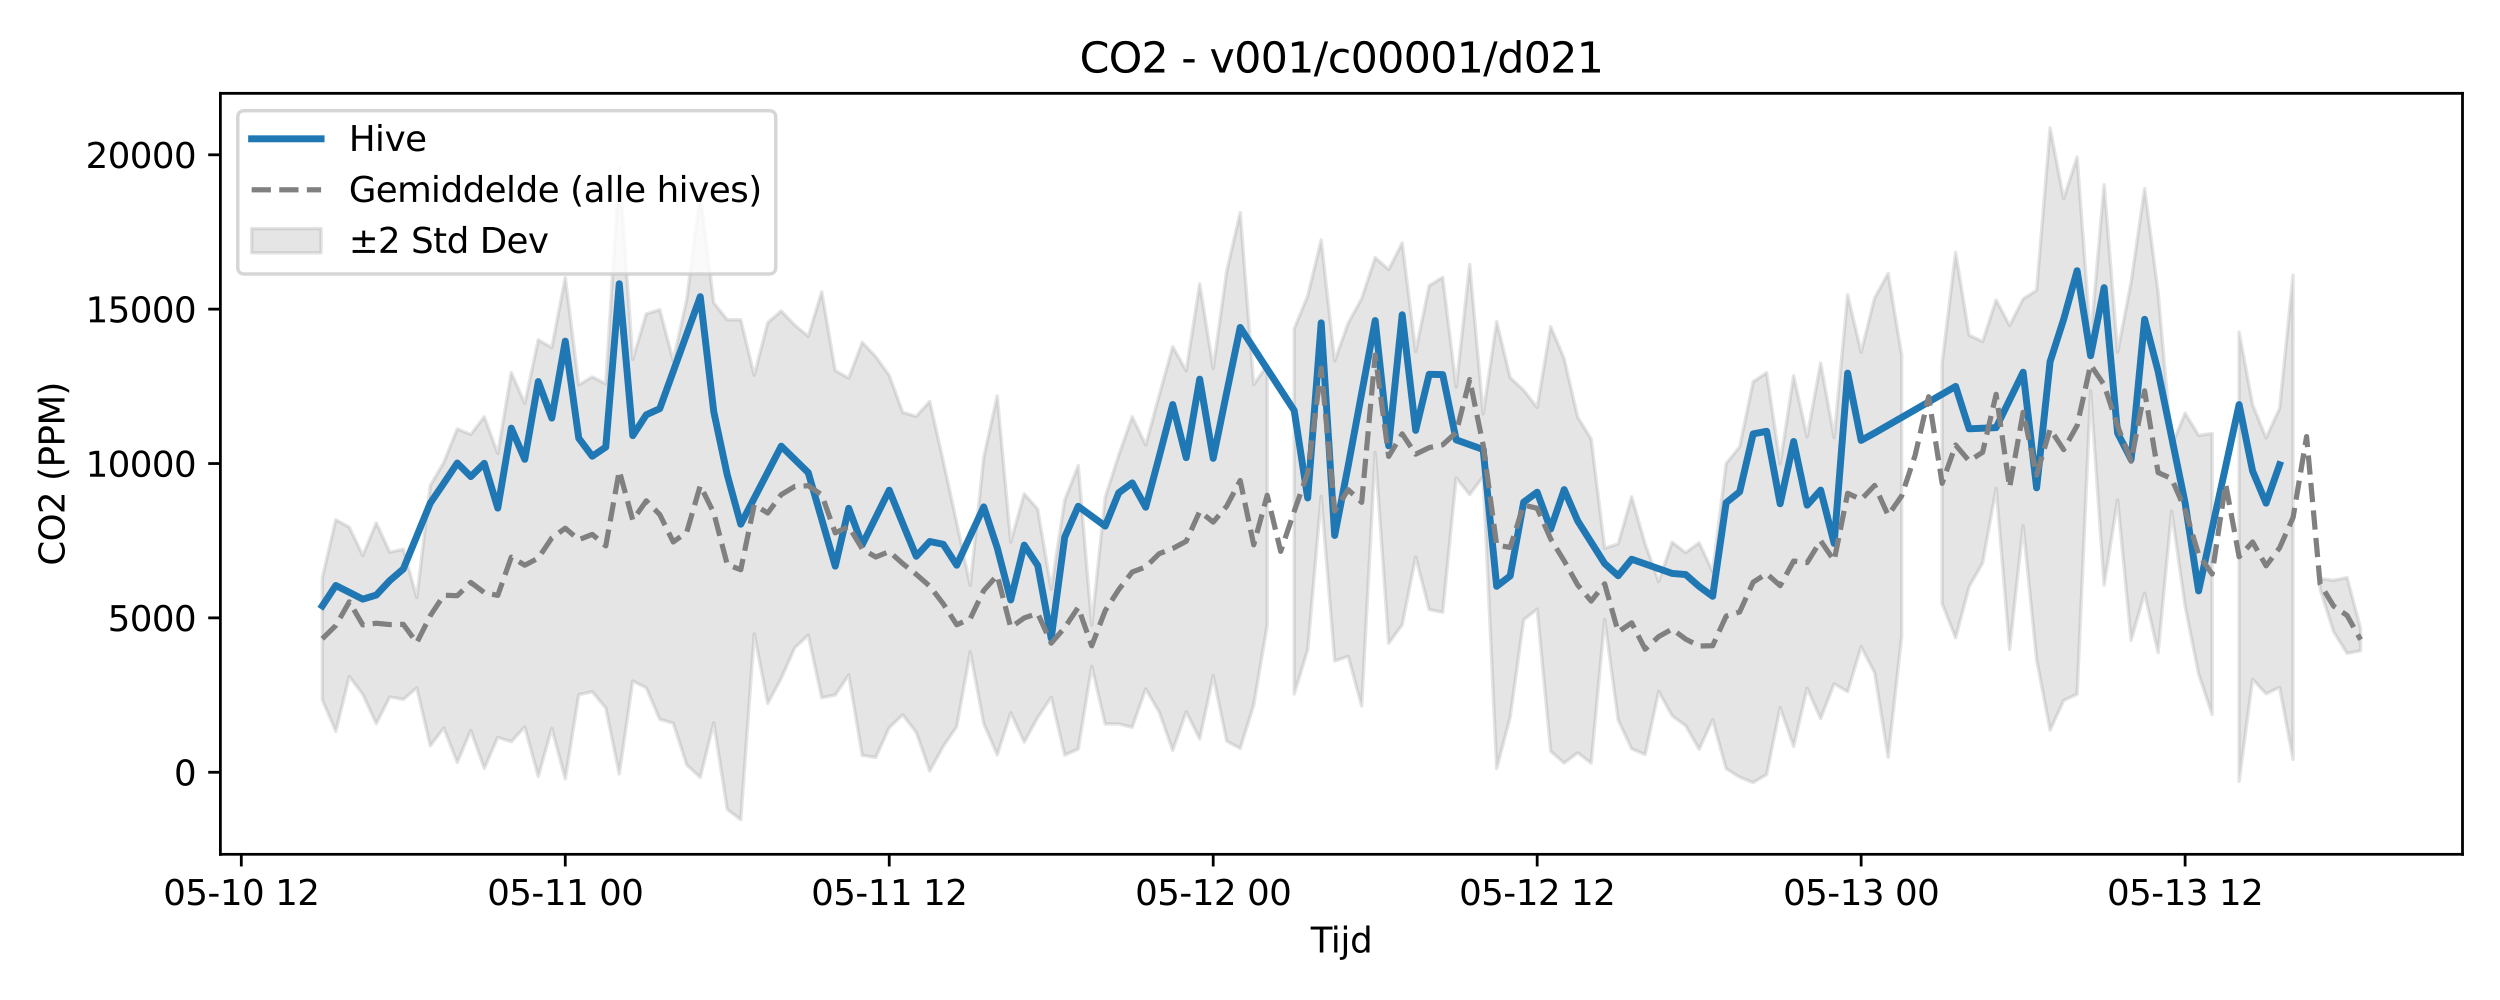 <?xml version="1.0" encoding="utf-8" standalone="no"?>
<!DOCTYPE svg PUBLIC "-//W3C//DTD SVG 1.1//EN"
  "http://www.w3.org/Graphics/SVG/1.1/DTD/svg11.dtd">
<svg xmlns:xlink="http://www.w3.org/1999/xlink" width="720pt" height="288pt" viewBox="0 0 720 288" xmlns="http://www.w3.org/2000/svg" version="1.1">
 <defs>
  <style type="text/css">*{stroke-linejoin: round; stroke-linecap: butt}</style>
 </defs>
 <g id="figure_1">
  <g id="patch_1">
   <path d="M 0 288 
L 720 288 
L 720 0 
L 0 0 
z
" style="fill: #ffffff"/>
  </g>
  <g id="axes_1">
   <g id="patch_2">
    <path d="M 63.47 246.04 
L 709.2 246.04 
L 709.2 26.88 
L 63.47 26.88 
z
" style="fill: #ffffff"/>
   </g>
   <g id="FillBetweenPolyCollection_1">
    <path d="M 92.821 166.411 
L 92.821 201.545 
L 96.709 210.617 
L 100.597 194.828 
L 104.484 199.975 
L 108.372 208.416 
L 112.259 200.707 
L 116.147 201.433 
L 120.035 198.123 
L 123.922 214.783 
L 127.81 209.683 
L 131.697 219.596 
L 135.585 210.357 
L 139.473 221.294 
L 143.36 212.353 
L 147.248 213.606 
L 151.135 209.386 
L 155.023 223.613 
L 158.911 209.767 
L 162.798 224.298 
L 166.686 200.074 
L 170.573 199.239 
L 174.461 203.885 
L 178.349 222.888 
L 182.236 196.151 
L 186.124 198.084 
L 190.011 207.174 
L 193.899 208.282 
L 197.787 220.271 
L 201.674 223.9 
L 205.562 208.176 
L 209.449 233.098 
L 213.337 236.078 
L 217.224 182.583 
L 221.112 202.591 
L 225 195.349 
L 228.887 186.577 
L 232.775 182.918 
L 236.662 200.945 
L 240.55 200.171 
L 244.438 194.392 
L 248.325 217.563 
L 252.213 218.138 
L 256.1 209.58 
L 259.988 205.863 
L 263.876 210.913 
L 267.763 222.035 
L 271.651 214.981 
L 275.538 209.268 
L 279.426 187.723 
L 283.314 208.381 
L 287.201 217.4 
L 291.089 205.31 
L 294.976 213.727 
L 298.864 206.628 
L 302.752 200.806 
L 306.639 217.469 
L 310.527 215.745 
L 314.414 191.956 
L 318.302 208.524 
L 322.19 208.509 
L 326.077 209.456 
L 329.965 198.399 
L 333.852 205.061 
L 337.74 216.101 
L 341.628 205.011 
L 345.515 212.808 
L 349.403 194.599 
L 353.29 213.46 
L 357.178 215.535 
L 361.066 203.054 
L 364.953 180.105 
L 364.953 105.187 
L 364.953 105.187 
L 361.066 110.759 
L 357.178 61.248 
L 353.29 78.074 
L 349.403 106.117 
L 345.515 81.732 
L 341.628 106.756 
L 337.74 99.841 
L 333.852 113.848 
L 329.965 128.155 
L 326.077 120.031 
L 322.19 131.108 
L 318.302 143.195 
L 314.414 180.021 
L 310.527 134.096 
L 306.639 144.024 
L 302.752 169.663 
L 298.864 146.67 
L 294.976 142.199 
L 291.089 156.086 
L 287.201 114.007 
L 283.314 131.728 
L 279.426 168.614 
L 275.538 150.608 
L 271.651 132.792 
L 267.763 115.599 
L 263.876 119.915 
L 259.988 118.784 
L 256.1 108.1 
L 252.213 102.719 
L 248.325 98.595 
L 244.438 108.902 
L 240.55 106.752 
L 236.662 84.046 
L 232.775 96.86 
L 228.887 93.635 
L 225 89.549 
L 221.112 92.918 
L 217.224 108.097 
L 213.337 92.084 
L 209.449 92.093 
L 205.562 87.206 
L 201.674 55.803 
L 197.787 86.223 
L 193.899 103.895 
L 190.011 89.208 
L 186.124 90.396 
L 182.236 103.481 
L 178.349 48.279 
L 174.461 110.528 
L 170.573 108.557 
L 166.686 110.836 
L 162.798 79.941 
L 158.911 100.113 
L 155.023 97.877 
L 151.135 116.162 
L 147.248 107.307 
L 143.36 130.594 
L 139.473 120.031 
L 135.585 125.121 
L 131.697 123.532 
L 127.81 133.149 
L 123.922 139.859 
L 120.035 172.086 
L 116.147 158.186 
L 112.259 159.037 
L 108.372 150.584 
L 104.484 159.967 
L 100.597 151.835 
L 96.709 149.691 
L 92.821 166.411 
z
" clip-path="url(#p84030c4780)" style="fill: #808080; fill-opacity: 0.2; stroke: #808080; stroke-opacity: 0.2"/>
    <path d="M 372.728 94.669 
L 372.728 199.883 
L 376.616 187.154 
L 380.504 142.962 
L 384.391 190.366 
L 388.279 189.019 
L 392.166 203.358 
L 396.054 130.319 
L 399.942 185.243 
L 403.829 179.964 
L 407.717 160.409 
L 411.604 175.551 
L 415.492 176.34 
L 419.38 137.639 
L 423.267 142.462 
L 427.155 137.253 
L 431.042 221.35 
L 434.93 206.555 
L 438.818 178.507 
L 442.705 175.443 
L 446.593 216.361 
L 450.48 219.77 
L 454.368 216.814 
L 458.256 219.779 
L 462.143 178.41 
L 466.031 207.349 
L 469.918 215.67 
L 473.806 217.289 
L 477.694 199.164 
L 481.581 206.172 
L 485.469 208.981 
L 489.356 215.782 
L 493.244 207.28 
L 497.132 221.393 
L 501.019 223.828 
L 504.907 225.371 
L 508.794 223.057 
L 512.682 203.795 
L 516.57 214.947 
L 520.457 198.224 
L 524.345 206.952 
L 528.232 196.93 
L 532.12 199.213 
L 536.008 186.263 
L 539.895 193.778 
L 543.783 218.102 
L 547.67 183.413 
L 547.67 102.249 
L 547.67 102.249 
L 543.783 78.719 
L 539.895 85.817 
L 536.008 101.437 
L 532.12 84.914 
L 528.232 125.994 
L 524.345 104.533 
L 520.457 125.834 
L 516.57 108.219 
L 512.682 133.567 
L 508.794 107.341 
L 504.907 109.949 
L 501.019 128.693 
L 497.132 133.484 
L 493.244 164.658 
L 489.356 156.327 
L 485.469 159.157 
L 481.581 156.165 
L 477.694 167.523 
L 473.806 156.628 
L 469.918 143.08 
L 466.031 156.658 
L 462.143 157.883 
L 458.256 126.438 
L 454.368 120.124 
L 450.48 103.289 
L 446.593 94.035 
L 442.705 117.33 
L 438.818 112.404 
L 434.93 108.75 
L 431.042 92.658 
L 427.155 119.196 
L 423.267 76.165 
L 419.38 111.488 
L 415.492 79.864 
L 411.604 82.279 
L 407.717 101.198 
L 403.829 69.941 
L 399.942 77.647 
L 396.054 74.178 
L 392.166 85.982 
L 388.279 93.039 
L 384.391 103.929 
L 380.504 69.112 
L 376.616 85.203 
L 372.728 94.669 
z
" clip-path="url(#p84030c4780)" style="fill: #808080; fill-opacity: 0.2; stroke: #808080; stroke-opacity: 0.2"/>
    <path d="M 559.333 104.565 
L 559.333 173.833 
L 563.221 183.661 
L 567.108 168.977 
L 570.996 162.133 
L 574.883 140.699 
L 578.771 187.047 
L 582.659 151.39 
L 586.546 190.002 
L 590.434 210.291 
L 594.321 201.753 
L 598.209 199.914 
L 602.097 112.528 
L 605.984 168.516 
L 609.872 143.987 
L 613.759 184.426 
L 617.647 170.84 
L 621.535 187.973 
L 625.422 147.21 
L 629.31 174.551 
L 633.197 194.069 
L 637.085 205.777 
L 637.085 124.872 
L 637.085 124.872 
L 633.197 125.366 
L 629.31 118.99 
L 625.422 128.491 
L 621.535 84.211 
L 617.647 54.3 
L 613.759 81.243 
L 609.872 101.407 
L 605.984 53.183 
L 602.097 97.64 
L 598.209 45.226 
L 594.321 57.232 
L 590.434 36.842 
L 586.546 83.597 
L 582.659 86.095 
L 578.771 93.761 
L 574.883 86.423 
L 570.996 98.364 
L 567.108 96.528 
L 563.221 72.687 
L 559.333 104.565 
z
" clip-path="url(#p84030c4780)" style="fill: #808080; fill-opacity: 0.2; stroke: #808080; stroke-opacity: 0.2"/>
    <path d="M 644.86 95.62 
L 644.86 225.059 
L 648.748 195.641 
L 652.635 199.819 
L 656.523 197.951 
L 660.411 218.738 
L 660.411 79.287 
L 660.411 79.287 
L 656.523 117.603 
L 652.635 126.106 
L 648.748 116.53 
L 644.86 95.62 
z
" clip-path="url(#p84030c4780)" style="fill: #808080; fill-opacity: 0.2; stroke: #808080; stroke-opacity: 0.2"/>
    <path d="M 668.186 166.653 
L 668.186 169.637 
L 672.073 181.96 
L 675.961 188.146 
L 679.849 187.457 
L 679.849 180.976 
L 679.849 180.976 
L 675.961 166.346 
L 672.073 167.131 
L 668.186 166.653 
z
" clip-path="url(#p84030c4780)" style="fill: #808080; fill-opacity: 0.2; stroke: #808080; stroke-opacity: 0.2"/>
   </g>
   <g id="matplotlib.axis_1">
    <g id="xtick_1">
     <g id="line2d_1">
      <defs>
       <path id="m861fedfe1d" d="M 0 0 
L 0 3.5 
" style="stroke: #000000; stroke-width: 0.8"/>
      </defs>
      <g>
       <use xlink:href="#m861fedfe1d" x="69.496" y="246.04" style="stroke: #000000; stroke-width: 0.8"/>
      </g>
     </g>
     <g id="text_1">
      <!-- 05-10 12 -->
      <g transform="translate(47.015 260.638) scale(0.1 -0.1)">
       <defs>
        <path id="DejaVuSans-30" d="M 2034 4250 
Q 1547 4250 1301 3770 
Q 1056 3291 1056 2328 
Q 1056 1369 1301 889 
Q 1547 409 2034 409 
Q 2525 409 2770 889 
Q 3016 1369 3016 2328 
Q 3016 3291 2770 3770 
Q 2525 4250 2034 4250 
z
M 2034 4750 
Q 2819 4750 3233 4129 
Q 3647 3509 3647 2328 
Q 3647 1150 3233 529 
Q 2819 -91 2034 -91 
Q 1250 -91 836 529 
Q 422 1150 422 2328 
Q 422 3509 836 4129 
Q 1250 4750 2034 4750 
z
" transform="scale(0.016)"/>
        <path id="DejaVuSans-35" d="M 691 4666 
L 3169 4666 
L 3169 4134 
L 1269 4134 
L 1269 2991 
Q 1406 3038 1543 3061 
Q 1681 3084 1819 3084 
Q 2600 3084 3056 2656 
Q 3513 2228 3513 1497 
Q 3513 744 3044 326 
Q 2575 -91 1722 -91 
Q 1428 -91 1123 -41 
Q 819 9 494 109 
L 494 744 
Q 775 591 1075 516 
Q 1375 441 1709 441 
Q 2250 441 2565 725 
Q 2881 1009 2881 1497 
Q 2881 1984 2565 2268 
Q 2250 2553 1709 2553 
Q 1456 2553 1204 2497 
Q 953 2441 691 2322 
L 691 4666 
z
" transform="scale(0.016)"/>
        <path id="DejaVuSans-2d" d="M 313 2009 
L 1997 2009 
L 1997 1497 
L 313 1497 
L 313 2009 
z
" transform="scale(0.016)"/>
        <path id="DejaVuSans-31" d="M 794 531 
L 1825 531 
L 1825 4091 
L 703 3866 
L 703 4441 
L 1819 4666 
L 2450 4666 
L 2450 531 
L 3481 531 
L 3481 0 
L 794 0 
L 794 531 
z
" transform="scale(0.016)"/>
        <path id="DejaVuSans-20" transform="scale(0.016)"/>
        <path id="DejaVuSans-32" d="M 1228 531 
L 3431 531 
L 3431 0 
L 469 0 
L 469 531 
Q 828 903 1448 1529 
Q 2069 2156 2228 2338 
Q 2531 2678 2651 2914 
Q 2772 3150 2772 3378 
Q 2772 3750 2511 3984 
Q 2250 4219 1831 4219 
Q 1534 4219 1204 4116 
Q 875 4013 500 3803 
L 500 4441 
Q 881 4594 1212 4672 
Q 1544 4750 1819 4750 
Q 2544 4750 2975 4387 
Q 3406 4025 3406 3419 
Q 3406 3131 3298 2873 
Q 3191 2616 2906 2266 
Q 2828 2175 2409 1742 
Q 1991 1309 1228 531 
z
" transform="scale(0.016)"/>
       </defs>
       <use xlink:href="#DejaVuSans-30"/>
       <use xlink:href="#DejaVuSans-35" transform="translate(63.623 0)"/>
       <use xlink:href="#DejaVuSans-2d" transform="translate(127.246 0)"/>
       <use xlink:href="#DejaVuSans-31" transform="translate(163.33 0)"/>
       <use xlink:href="#DejaVuSans-30" transform="translate(226.953 0)"/>
       <use xlink:href="#DejaVuSans-20" transform="translate(290.576 0)"/>
       <use xlink:href="#DejaVuSans-31" transform="translate(322.363 0)"/>
       <use xlink:href="#DejaVuSans-32" transform="translate(385.986 0)"/>
      </g>
     </g>
    </g>
    <g id="xtick_2">
     <g id="line2d_2">
      <g>
       <use xlink:href="#m861fedfe1d" x="162.798" y="246.04" style="stroke: #000000; stroke-width: 0.8"/>
      </g>
     </g>
     <g id="text_2">
      <!-- 05-11 00 -->
      <g transform="translate(140.318 260.638) scale(0.1 -0.1)">
       <use xlink:href="#DejaVuSans-30"/>
       <use xlink:href="#DejaVuSans-35" transform="translate(63.623 0)"/>
       <use xlink:href="#DejaVuSans-2d" transform="translate(127.246 0)"/>
       <use xlink:href="#DejaVuSans-31" transform="translate(163.33 0)"/>
       <use xlink:href="#DejaVuSans-31" transform="translate(226.953 0)"/>
       <use xlink:href="#DejaVuSans-20" transform="translate(290.576 0)"/>
       <use xlink:href="#DejaVuSans-30" transform="translate(322.363 0)"/>
       <use xlink:href="#DejaVuSans-30" transform="translate(385.986 0)"/>
      </g>
     </g>
    </g>
    <g id="xtick_3">
     <g id="line2d_3">
      <g>
       <use xlink:href="#m861fedfe1d" x="256.1" y="246.04" style="stroke: #000000; stroke-width: 0.8"/>
      </g>
     </g>
     <g id="text_3">
      <!-- 05-11 12 -->
      <g transform="translate(233.62 260.638) scale(0.1 -0.1)">
       <use xlink:href="#DejaVuSans-30"/>
       <use xlink:href="#DejaVuSans-35" transform="translate(63.623 0)"/>
       <use xlink:href="#DejaVuSans-2d" transform="translate(127.246 0)"/>
       <use xlink:href="#DejaVuSans-31" transform="translate(163.33 0)"/>
       <use xlink:href="#DejaVuSans-31" transform="translate(226.953 0)"/>
       <use xlink:href="#DejaVuSans-20" transform="translate(290.576 0)"/>
       <use xlink:href="#DejaVuSans-31" transform="translate(322.363 0)"/>
       <use xlink:href="#DejaVuSans-32" transform="translate(385.986 0)"/>
      </g>
     </g>
    </g>
    <g id="xtick_4">
     <g id="line2d_4">
      <g>
       <use xlink:href="#m861fedfe1d" x="349.403" y="246.04" style="stroke: #000000; stroke-width: 0.8"/>
      </g>
     </g>
     <g id="text_4">
      <!-- 05-12 00 -->
      <g transform="translate(326.922 260.638) scale(0.1 -0.1)">
       <use xlink:href="#DejaVuSans-30"/>
       <use xlink:href="#DejaVuSans-35" transform="translate(63.623 0)"/>
       <use xlink:href="#DejaVuSans-2d" transform="translate(127.246 0)"/>
       <use xlink:href="#DejaVuSans-31" transform="translate(163.33 0)"/>
       <use xlink:href="#DejaVuSans-32" transform="translate(226.953 0)"/>
       <use xlink:href="#DejaVuSans-20" transform="translate(290.576 0)"/>
       <use xlink:href="#DejaVuSans-30" transform="translate(322.363 0)"/>
       <use xlink:href="#DejaVuSans-30" transform="translate(385.986 0)"/>
      </g>
     </g>
    </g>
    <g id="xtick_5">
     <g id="line2d_5">
      <g>
       <use xlink:href="#m861fedfe1d" x="442.705" y="246.04" style="stroke: #000000; stroke-width: 0.8"/>
      </g>
     </g>
     <g id="text_5">
      <!-- 05-12 12 -->
      <g transform="translate(420.225 260.638) scale(0.1 -0.1)">
       <use xlink:href="#DejaVuSans-30"/>
       <use xlink:href="#DejaVuSans-35" transform="translate(63.623 0)"/>
       <use xlink:href="#DejaVuSans-2d" transform="translate(127.246 0)"/>
       <use xlink:href="#DejaVuSans-31" transform="translate(163.33 0)"/>
       <use xlink:href="#DejaVuSans-32" transform="translate(226.953 0)"/>
       <use xlink:href="#DejaVuSans-20" transform="translate(290.576 0)"/>
       <use xlink:href="#DejaVuSans-31" transform="translate(322.363 0)"/>
       <use xlink:href="#DejaVuSans-32" transform="translate(385.986 0)"/>
      </g>
     </g>
    </g>
    <g id="xtick_6">
     <g id="line2d_6">
      <g>
       <use xlink:href="#m861fedfe1d" x="536.008" y="246.04" style="stroke: #000000; stroke-width: 0.8"/>
      </g>
     </g>
     <g id="text_6">
      <!-- 05-13 00 -->
      <g transform="translate(513.527 260.638) scale(0.1 -0.1)">
       <defs>
        <path id="DejaVuSans-33" d="M 2597 2516 
Q 3050 2419 3304 2112 
Q 3559 1806 3559 1356 
Q 3559 666 3084 287 
Q 2609 -91 1734 -91 
Q 1441 -91 1130 -33 
Q 819 25 488 141 
L 488 750 
Q 750 597 1062 519 
Q 1375 441 1716 441 
Q 2309 441 2620 675 
Q 2931 909 2931 1356 
Q 2931 1769 2642 2001 
Q 2353 2234 1838 2234 
L 1294 2234 
L 1294 2753 
L 1863 2753 
Q 2328 2753 2575 2939 
Q 2822 3125 2822 3475 
Q 2822 3834 2567 4026 
Q 2313 4219 1838 4219 
Q 1578 4219 1281 4162 
Q 984 4106 628 3988 
L 628 4550 
Q 988 4650 1302 4700 
Q 1616 4750 1894 4750 
Q 2613 4750 3031 4423 
Q 3450 4097 3450 3541 
Q 3450 3153 3228 2886 
Q 3006 2619 2597 2516 
z
" transform="scale(0.016)"/>
       </defs>
       <use xlink:href="#DejaVuSans-30"/>
       <use xlink:href="#DejaVuSans-35" transform="translate(63.623 0)"/>
       <use xlink:href="#DejaVuSans-2d" transform="translate(127.246 0)"/>
       <use xlink:href="#DejaVuSans-31" transform="translate(163.33 0)"/>
       <use xlink:href="#DejaVuSans-33" transform="translate(226.953 0)"/>
       <use xlink:href="#DejaVuSans-20" transform="translate(290.576 0)"/>
       <use xlink:href="#DejaVuSans-30" transform="translate(322.363 0)"/>
       <use xlink:href="#DejaVuSans-30" transform="translate(385.986 0)"/>
      </g>
     </g>
    </g>
    <g id="xtick_7">
     <g id="line2d_7">
      <g>
       <use xlink:href="#m861fedfe1d" x="629.31" y="246.04" style="stroke: #000000; stroke-width: 0.8"/>
      </g>
     </g>
     <g id="text_7">
      <!-- 05-13 12 -->
      <g transform="translate(606.829 260.638) scale(0.1 -0.1)">
       <use xlink:href="#DejaVuSans-30"/>
       <use xlink:href="#DejaVuSans-35" transform="translate(63.623 0)"/>
       <use xlink:href="#DejaVuSans-2d" transform="translate(127.246 0)"/>
       <use xlink:href="#DejaVuSans-31" transform="translate(163.33 0)"/>
       <use xlink:href="#DejaVuSans-33" transform="translate(226.953 0)"/>
       <use xlink:href="#DejaVuSans-20" transform="translate(290.576 0)"/>
       <use xlink:href="#DejaVuSans-31" transform="translate(322.363 0)"/>
       <use xlink:href="#DejaVuSans-32" transform="translate(385.986 0)"/>
      </g>
     </g>
    </g>
    <g id="text_8">
     <!-- Tijd -->
     <g transform="translate(377.485 274.317) scale(0.1 -0.1)">
      <defs>
       <path id="DejaVuSans-54" d="M -19 4666 
L 3928 4666 
L 3928 4134 
L 2272 4134 
L 2272 0 
L 1638 0 
L 1638 4134 
L -19 4134 
L -19 4666 
z
" transform="scale(0.016)"/>
       <path id="DejaVuSans-69" d="M 603 3500 
L 1178 3500 
L 1178 0 
L 603 0 
L 603 3500 
z
M 603 4863 
L 1178 4863 
L 1178 4134 
L 603 4134 
L 603 4863 
z
" transform="scale(0.016)"/>
       <path id="DejaVuSans-6a" d="M 603 3500 
L 1178 3500 
L 1178 -63 
Q 1178 -731 923 -1031 
Q 669 -1331 103 -1331 
L -116 -1331 
L -116 -844 
L 38 -844 
Q 366 -844 484 -692 
Q 603 -541 603 -63 
L 603 3500 
z
M 603 4863 
L 1178 4863 
L 1178 4134 
L 603 4134 
L 603 4863 
z
" transform="scale(0.016)"/>
       <path id="DejaVuSans-64" d="M 2906 2969 
L 2906 4863 
L 3481 4863 
L 3481 0 
L 2906 0 
L 2906 525 
Q 2725 213 2448 61 
Q 2172 -91 1784 -91 
Q 1150 -91 751 415 
Q 353 922 353 1747 
Q 353 2572 751 3078 
Q 1150 3584 1784 3584 
Q 2172 3584 2448 3432 
Q 2725 3281 2906 2969 
z
M 947 1747 
Q 947 1113 1208 752 
Q 1469 391 1925 391 
Q 2381 391 2643 752 
Q 2906 1113 2906 1747 
Q 2906 2381 2643 2742 
Q 2381 3103 1925 3103 
Q 1469 3103 1208 2742 
Q 947 2381 947 1747 
z
" transform="scale(0.016)"/>
      </defs>
      <use xlink:href="#DejaVuSans-54"/>
      <use xlink:href="#DejaVuSans-69" transform="translate(57.959 0)"/>
      <use xlink:href="#DejaVuSans-6a" transform="translate(85.742 0)"/>
      <use xlink:href="#DejaVuSans-64" transform="translate(113.525 0)"/>
     </g>
    </g>
   </g>
   <g id="matplotlib.axis_2">
    <g id="ytick_1">
     <g id="line2d_8">
      <defs>
       <path id="mca35245b9e" d="M 0 0 
L -3.5 0 
" style="stroke: #000000; stroke-width: 0.8"/>
      </defs>
      <g>
       <use xlink:href="#mca35245b9e" x="63.47" y="222.407" style="stroke: #000000; stroke-width: 0.8"/>
      </g>
     </g>
     <g id="text_9">
      <!-- 0 -->
      <g transform="translate(50.108 226.206) scale(0.1 -0.1)">
       <use xlink:href="#DejaVuSans-30"/>
      </g>
     </g>
    </g>
    <g id="ytick_2">
     <g id="line2d_9">
      <g>
       <use xlink:href="#mca35245b9e" x="63.47" y="177.949" style="stroke: #000000; stroke-width: 0.8"/>
      </g>
     </g>
     <g id="text_10">
      <!-- 5000 -->
      <g transform="translate(31.02 181.749) scale(0.1 -0.1)">
       <use xlink:href="#DejaVuSans-35"/>
       <use xlink:href="#DejaVuSans-30" transform="translate(63.623 0)"/>
       <use xlink:href="#DejaVuSans-30" transform="translate(127.246 0)"/>
       <use xlink:href="#DejaVuSans-30" transform="translate(190.869 0)"/>
      </g>
     </g>
    </g>
    <g id="ytick_3">
     <g id="line2d_10">
      <g>
       <use xlink:href="#mca35245b9e" x="63.47" y="133.492" style="stroke: #000000; stroke-width: 0.8"/>
      </g>
     </g>
     <g id="text_11">
      <!-- 10000 -->
      <g transform="translate(24.657 137.291) scale(0.1 -0.1)">
       <use xlink:href="#DejaVuSans-31"/>
       <use xlink:href="#DejaVuSans-30" transform="translate(63.623 0)"/>
       <use xlink:href="#DejaVuSans-30" transform="translate(127.246 0)"/>
       <use xlink:href="#DejaVuSans-30" transform="translate(190.869 0)"/>
       <use xlink:href="#DejaVuSans-30" transform="translate(254.492 0)"/>
      </g>
     </g>
    </g>
    <g id="ytick_4">
     <g id="line2d_11">
      <g>
       <use xlink:href="#mca35245b9e" x="63.47" y="89.035" style="stroke: #000000; stroke-width: 0.8"/>
      </g>
     </g>
     <g id="text_12">
      <!-- 15000 -->
      <g transform="translate(24.657 92.834) scale(0.1 -0.1)">
       <use xlink:href="#DejaVuSans-31"/>
       <use xlink:href="#DejaVuSans-35" transform="translate(63.623 0)"/>
       <use xlink:href="#DejaVuSans-30" transform="translate(127.246 0)"/>
       <use xlink:href="#DejaVuSans-30" transform="translate(190.869 0)"/>
       <use xlink:href="#DejaVuSans-30" transform="translate(254.492 0)"/>
      </g>
     </g>
    </g>
    <g id="ytick_5">
     <g id="line2d_12">
      <g>
       <use xlink:href="#mca35245b9e" x="63.47" y="44.577" style="stroke: #000000; stroke-width: 0.8"/>
      </g>
     </g>
     <g id="text_13">
      <!-- 20000 -->
      <g transform="translate(24.657 48.376) scale(0.1 -0.1)">
       <use xlink:href="#DejaVuSans-32"/>
       <use xlink:href="#DejaVuSans-30" transform="translate(63.623 0)"/>
       <use xlink:href="#DejaVuSans-30" transform="translate(127.246 0)"/>
       <use xlink:href="#DejaVuSans-30" transform="translate(190.869 0)"/>
       <use xlink:href="#DejaVuSans-30" transform="translate(254.492 0)"/>
      </g>
     </g>
    </g>
    <g id="text_14">
     <!-- CO2 (PPM) -->
     <g transform="translate(18.578 162.903) rotate(-90) scale(0.1 -0.1)">
      <defs>
       <path id="DejaVuSans-43" d="M 4122 4306 
L 4122 3641 
Q 3803 3938 3442 4084 
Q 3081 4231 2675 4231 
Q 1875 4231 1450 3742 
Q 1025 3253 1025 2328 
Q 1025 1406 1450 917 
Q 1875 428 2675 428 
Q 3081 428 3442 575 
Q 3803 722 4122 1019 
L 4122 359 
Q 3791 134 3420 21 
Q 3050 -91 2638 -91 
Q 1578 -91 968 557 
Q 359 1206 359 2328 
Q 359 3453 968 4101 
Q 1578 4750 2638 4750 
Q 3056 4750 3426 4639 
Q 3797 4528 4122 4306 
z
" transform="scale(0.016)"/>
       <path id="DejaVuSans-4f" d="M 2522 4238 
Q 1834 4238 1429 3725 
Q 1025 3213 1025 2328 
Q 1025 1447 1429 934 
Q 1834 422 2522 422 
Q 3209 422 3611 934 
Q 4013 1447 4013 2328 
Q 4013 3213 3611 3725 
Q 3209 4238 2522 4238 
z
M 2522 4750 
Q 3503 4750 4090 4092 
Q 4678 3434 4678 2328 
Q 4678 1225 4090 567 
Q 3503 -91 2522 -91 
Q 1538 -91 948 565 
Q 359 1222 359 2328 
Q 359 3434 948 4092 
Q 1538 4750 2522 4750 
z
" transform="scale(0.016)"/>
       <path id="DejaVuSans-28" d="M 1984 4856 
Q 1566 4138 1362 3434 
Q 1159 2731 1159 2009 
Q 1159 1288 1364 580 
Q 1569 -128 1984 -844 
L 1484 -844 
Q 1016 -109 783 600 
Q 550 1309 550 2009 
Q 550 2706 781 3412 
Q 1013 4119 1484 4856 
L 1984 4856 
z
" transform="scale(0.016)"/>
       <path id="DejaVuSans-50" d="M 1259 4147 
L 1259 2394 
L 2053 2394 
Q 2494 2394 2734 2622 
Q 2975 2850 2975 3272 
Q 2975 3691 2734 3919 
Q 2494 4147 2053 4147 
L 1259 4147 
z
M 628 4666 
L 2053 4666 
Q 2838 4666 3239 4311 
Q 3641 3956 3641 3272 
Q 3641 2581 3239 2228 
Q 2838 1875 2053 1875 
L 1259 1875 
L 1259 0 
L 628 0 
L 628 4666 
z
" transform="scale(0.016)"/>
       <path id="DejaVuSans-4d" d="M 628 4666 
L 1569 4666 
L 2759 1491 
L 3956 4666 
L 4897 4666 
L 4897 0 
L 4281 0 
L 4281 4097 
L 3078 897 
L 2444 897 
L 1241 4097 
L 1241 0 
L 628 0 
L 628 4666 
z
" transform="scale(0.016)"/>
       <path id="DejaVuSans-29" d="M 513 4856 
L 1013 4856 
Q 1481 4119 1714 3412 
Q 1947 2706 1947 2009 
Q 1947 1309 1714 600 
Q 1481 -109 1013 -844 
L 513 -844 
Q 928 -128 1133 580 
Q 1338 1288 1338 2009 
Q 1338 2731 1133 3434 
Q 928 4138 513 4856 
z
" transform="scale(0.016)"/>
      </defs>
      <use xlink:href="#DejaVuSans-43"/>
      <use xlink:href="#DejaVuSans-4f" transform="translate(69.824 0)"/>
      <use xlink:href="#DejaVuSans-32" transform="translate(148.535 0)"/>
      <use xlink:href="#DejaVuSans-20" transform="translate(212.158 0)"/>
      <use xlink:href="#DejaVuSans-28" transform="translate(243.945 0)"/>
      <use xlink:href="#DejaVuSans-50" transform="translate(282.959 0)"/>
      <use xlink:href="#DejaVuSans-50" transform="translate(343.262 0)"/>
      <use xlink:href="#DejaVuSans-4d" transform="translate(403.564 0)"/>
      <use xlink:href="#DejaVuSans-29" transform="translate(489.844 0)"/>
     </g>
    </g>
   </g>
   <g id="line2d_13">
    <path d="M 92.821 174.508 
L 96.709 168.622 
L 104.484 172.552 
L 108.372 171.379 
L 112.259 167.204 
L 116.147 163.874 
L 123.922 144.894 
L 127.81 139.174 
L 131.697 133.359 
L 135.585 137.253 
L 139.473 133.445 
L 143.36 146.331 
L 147.248 123.308 
L 151.135 132.286 
L 155.023 109.891 
L 158.911 120.416 
L 162.798 98.252 
L 166.686 126.213 
L 170.573 131.391 
L 174.461 128.759 
L 178.349 81.726 
L 182.236 125.463 
L 186.124 119.457 
L 190.011 117.683 
L 201.674 85.451 
L 205.562 118.572 
L 209.449 136.786 
L 213.337 150.964 
L 225 128.499 
L 232.775 136.119 
L 240.55 163.047 
L 244.438 146.385 
L 248.325 156.863 
L 256.1 141.188 
L 259.988 150.777 
L 263.876 160.202 
L 267.763 155.952 
L 271.651 156.752 
L 275.538 162.775 
L 283.314 146.002 
L 287.201 157.77 
L 291.089 172.784 
L 294.976 156.992 
L 298.864 162.852 
L 302.752 183.827 
L 306.639 154.689 
L 310.527 145.825 
L 318.302 151.515 
L 322.19 141.924 
L 326.077 139.076 
L 329.965 146.074 
L 333.852 131.515 
L 337.74 116.5 
L 341.628 131.809 
L 345.515 109.203 
L 349.403 131.998 
L 353.29 112.997 
L 357.178 94.307 
L 372.728 118.216 
L 376.616 143.406 
L 380.504 92.982 
L 384.391 154.209 
L 388.279 134.137 
L 396.054 92.324 
L 399.942 128.397 
L 403.829 90.662 
L 407.717 123.947 
L 411.604 107.805 
L 415.492 107.885 
L 419.38 126.681 
L 427.155 129.455 
L 431.042 168.854 
L 434.93 165.866 
L 438.818 144.606 
L 442.705 141.757 
L 446.593 152.369 
L 450.48 141.02 
L 454.368 150.004 
L 462.143 162.309 
L 466.031 165.816 
L 469.918 161.053 
L 481.581 165.146 
L 485.469 165.466 
L 489.356 168.895 
L 493.244 171.734 
L 497.132 144.775 
L 501.019 141.634 
L 504.907 124.956 
L 508.794 124.218 
L 512.682 145.084 
L 516.57 127.155 
L 520.457 145.49 
L 524.345 141.154 
L 528.232 156.503 
L 532.12 107.464 
L 536.008 126.829 
L 539.895 124.698 
L 563.221 111.287 
L 567.108 123.498 
L 574.883 123.156 
L 582.659 107.2 
L 586.546 140.499 
L 590.434 104.132 
L 594.321 92.009 
L 598.209 77.974 
L 602.097 102.452 
L 605.984 82.855 
L 609.872 124.734 
L 613.759 132.283 
L 617.647 91.969 
L 621.535 106.951 
L 629.31 144.846 
L 633.197 170.178 
L 644.86 116.532 
L 648.748 135.653 
L 652.635 144.912 
L 656.523 133.839 
" clip-path="url(#p84030c4780)" style="fill: none; stroke: #1f77b4; stroke-width: 2; stroke-linecap: square"/>
   </g>
   <g id="line2d_14">
    <path d="M 92.821 183.978 
L 96.709 180.154 
L 100.597 173.331 
L 104.484 179.971 
L 108.372 179.5 
L 112.259 179.872 
L 116.147 179.81 
L 120.035 185.104 
L 123.922 177.321 
L 127.81 171.416 
L 131.697 171.564 
L 135.585 167.739 
L 139.473 170.663 
L 143.36 171.474 
L 147.248 160.456 
L 151.135 162.774 
L 155.023 160.745 
L 158.911 154.94 
L 162.798 152.12 
L 166.686 155.455 
L 170.573 153.898 
L 174.461 157.207 
L 178.349 135.584 
L 182.236 149.816 
L 186.124 144.24 
L 190.011 148.191 
L 193.899 156.088 
L 197.787 153.247 
L 201.674 139.851 
L 205.562 147.691 
L 209.449 162.595 
L 213.337 164.081 
L 217.224 145.34 
L 221.112 147.754 
L 225 142.449 
L 228.887 140.106 
L 232.775 139.889 
L 236.662 142.496 
L 240.55 153.462 
L 244.438 151.647 
L 248.325 158.079 
L 252.213 160.429 
L 256.1 158.84 
L 259.988 162.324 
L 263.876 165.414 
L 267.763 168.817 
L 271.651 173.886 
L 275.538 179.938 
L 279.426 178.168 
L 283.314 170.054 
L 287.201 165.703 
L 291.089 180.698 
L 294.976 177.963 
L 298.864 176.649 
L 302.752 185.235 
L 306.639 180.746 
L 310.527 174.92 
L 314.414 185.988 
L 318.302 175.859 
L 322.19 169.809 
L 326.077 164.743 
L 329.965 163.277 
L 333.852 159.454 
L 337.74 157.971 
L 341.628 155.883 
L 345.515 147.27 
L 349.403 150.358 
L 353.29 145.767 
L 357.178 138.391 
L 361.066 156.906 
L 364.953 142.646 
L 368.841 158.788 
L 372.728 147.276 
L 376.616 136.179 
L 380.504 106.037 
L 384.391 147.148 
L 388.279 141.029 
L 392.166 144.67 
L 396.054 102.249 
L 399.942 131.445 
L 403.829 124.953 
L 407.717 130.803 
L 411.604 128.915 
L 415.492 128.102 
L 419.38 124.564 
L 423.267 109.313 
L 427.155 128.224 
L 431.042 157.004 
L 434.93 157.652 
L 438.818 145.456 
L 442.705 146.386 
L 446.593 155.198 
L 450.48 161.53 
L 454.368 168.469 
L 458.256 173.109 
L 462.143 168.147 
L 466.031 182.004 
L 469.918 179.375 
L 473.806 186.958 
L 477.694 183.344 
L 481.581 181.169 
L 485.469 184.069 
L 489.356 186.055 
L 493.244 185.969 
L 497.132 177.438 
L 501.019 176.261 
L 504.907 167.66 
L 508.794 165.199 
L 512.682 168.681 
L 516.57 161.583 
L 520.457 162.029 
L 524.345 155.742 
L 528.232 161.462 
L 532.12 142.063 
L 536.008 143.85 
L 539.895 139.797 
L 543.783 148.41 
L 547.67 142.831 
L 551.558 131.109 
L 555.446 114.263 
L 559.333 139.199 
L 563.221 128.174 
L 567.108 132.753 
L 570.996 130.248 
L 574.883 113.561 
L 578.771 140.404 
L 582.659 118.743 
L 586.546 136.8 
L 590.434 123.566 
L 594.321 129.492 
L 598.209 122.57 
L 602.097 105.084 
L 605.984 110.849 
L 609.872 122.697 
L 613.759 132.835 
L 617.647 112.57 
L 621.535 136.092 
L 625.422 137.85 
L 629.31 146.771 
L 633.197 159.718 
L 637.085 165.325 
L 640.973 139.301 
L 644.86 160.34 
L 648.748 156.086 
L 652.635 162.963 
L 656.523 157.777 
L 660.411 149.012 
L 664.298 125.743 
L 668.186 168.145 
L 672.073 174.546 
L 675.961 177.246 
L 679.849 184.217 
L 679.849 184.217 
" clip-path="url(#p84030c4780)" style="fill: none; stroke-dasharray: 5.55,2.4; stroke-dashoffset: 0; stroke: #808080; stroke-width: 1.5"/>
   </g>
   <g id="patch_3">
    <path d="M 63.47 246.04 
L 63.47 26.88 
" style="fill: none; stroke: #000000; stroke-width: 0.8; stroke-linejoin: miter; stroke-linecap: square"/>
   </g>
   <g id="patch_4">
    <path d="M 709.2 246.04 
L 709.2 26.88 
" style="fill: none; stroke: #000000; stroke-width: 0.8; stroke-linejoin: miter; stroke-linecap: square"/>
   </g>
   <g id="patch_5">
    <path d="M 63.47 246.04 
L 709.2 246.04 
" style="fill: none; stroke: #000000; stroke-width: 0.8; stroke-linejoin: miter; stroke-linecap: square"/>
   </g>
   <g id="patch_6">
    <path d="M 63.47 26.88 
L 709.2 26.88 
" style="fill: none; stroke: #000000; stroke-width: 0.8; stroke-linejoin: miter; stroke-linecap: square"/>
   </g>
   <g id="text_15">
    <!-- CO2 - v001/c00001/d021 -->
    <g transform="translate(310.932 20.88) scale(0.12 -0.12)">
     <defs>
      <path id="DejaVuSans-76" d="M 191 3500 
L 800 3500 
L 1894 563 
L 2988 3500 
L 3597 3500 
L 2284 0 
L 1503 0 
L 191 3500 
z
" transform="scale(0.016)"/>
      <path id="DejaVuSans-2f" d="M 1625 4666 
L 2156 4666 
L 531 -594 
L 0 -594 
L 1625 4666 
z
" transform="scale(0.016)"/>
      <path id="DejaVuSans-63" d="M 3122 3366 
L 3122 2828 
Q 2878 2963 2633 3030 
Q 2388 3097 2138 3097 
Q 1578 3097 1268 2742 
Q 959 2388 959 1747 
Q 959 1106 1268 751 
Q 1578 397 2138 397 
Q 2388 397 2633 464 
Q 2878 531 3122 666 
L 3122 134 
Q 2881 22 2623 -34 
Q 2366 -91 2075 -91 
Q 1284 -91 818 406 
Q 353 903 353 1747 
Q 353 2603 823 3093 
Q 1294 3584 2113 3584 
Q 2378 3584 2631 3529 
Q 2884 3475 3122 3366 
z
" transform="scale(0.016)"/>
     </defs>
     <use xlink:href="#DejaVuSans-43"/>
     <use xlink:href="#DejaVuSans-4f" transform="translate(69.824 0)"/>
     <use xlink:href="#DejaVuSans-32" transform="translate(148.535 0)"/>
     <use xlink:href="#DejaVuSans-20" transform="translate(212.158 0)"/>
     <use xlink:href="#DejaVuSans-2d" transform="translate(243.945 0)"/>
     <use xlink:href="#DejaVuSans-20" transform="translate(280.029 0)"/>
     <use xlink:href="#DejaVuSans-76" transform="translate(311.816 0)"/>
     <use xlink:href="#DejaVuSans-30" transform="translate(370.996 0)"/>
     <use xlink:href="#DejaVuSans-30" transform="translate(434.619 0)"/>
     <use xlink:href="#DejaVuSans-31" transform="translate(498.242 0)"/>
     <use xlink:href="#DejaVuSans-2f" transform="translate(561.865 0)"/>
     <use xlink:href="#DejaVuSans-63" transform="translate(595.557 0)"/>
     <use xlink:href="#DejaVuSans-30" transform="translate(650.537 0)"/>
     <use xlink:href="#DejaVuSans-30" transform="translate(714.16 0)"/>
     <use xlink:href="#DejaVuSans-30" transform="translate(777.783 0)"/>
     <use xlink:href="#DejaVuSans-30" transform="translate(841.406 0)"/>
     <use xlink:href="#DejaVuSans-31" transform="translate(905.029 0)"/>
     <use xlink:href="#DejaVuSans-2f" transform="translate(968.652 0)"/>
     <use xlink:href="#DejaVuSans-64" transform="translate(1002.344 0)"/>
     <use xlink:href="#DejaVuSans-30" transform="translate(1065.82 0)"/>
     <use xlink:href="#DejaVuSans-32" transform="translate(1129.443 0)"/>
     <use xlink:href="#DejaVuSans-31" transform="translate(1193.066 0)"/>
    </g>
   </g>
   <g id="legend_1">
    <g id="patch_7">
     <path d="M 70.47 78.914 
L 221.414 78.914 
Q 223.414 78.914 223.414 76.914 
L 223.414 33.88 
Q 223.414 31.88 221.414 31.88 
L 70.47 31.88 
Q 68.47 31.88 68.47 33.88 
L 68.47 76.914 
Q 68.47 78.914 70.47 78.914 
z
" style="fill: #ffffff; opacity: 0.8; stroke: #cccccc; stroke-linejoin: miter"/>
    </g>
    <g id="line2d_15">
     <path d="M 72.47 39.978 
L 82.47 39.978 
L 92.47 39.978 
" style="fill: none; stroke: #1f77b4; stroke-width: 2; stroke-linecap: square"/>
    </g>
    <g id="text_16">
     <!-- Hive -->
     <g transform="translate(100.47 43.478) scale(0.1 -0.1)">
      <defs>
       <path id="DejaVuSans-48" d="M 628 4666 
L 1259 4666 
L 1259 2753 
L 3553 2753 
L 3553 4666 
L 4184 4666 
L 4184 0 
L 3553 0 
L 3553 2222 
L 1259 2222 
L 1259 0 
L 628 0 
L 628 4666 
z
" transform="scale(0.016)"/>
       <path id="DejaVuSans-65" d="M 3597 1894 
L 3597 1613 
L 953 1613 
Q 991 1019 1311 708 
Q 1631 397 2203 397 
Q 2534 397 2845 478 
Q 3156 559 3463 722 
L 3463 178 
Q 3153 47 2828 -22 
Q 2503 -91 2169 -91 
Q 1331 -91 842 396 
Q 353 884 353 1716 
Q 353 2575 817 3079 
Q 1281 3584 2069 3584 
Q 2775 3584 3186 3129 
Q 3597 2675 3597 1894 
z
M 3022 2063 
Q 3016 2534 2758 2815 
Q 2500 3097 2075 3097 
Q 1594 3097 1305 2825 
Q 1016 2553 972 2059 
L 3022 2063 
z
" transform="scale(0.016)"/>
      </defs>
      <use xlink:href="#DejaVuSans-48"/>
      <use xlink:href="#DejaVuSans-69" transform="translate(75.195 0)"/>
      <use xlink:href="#DejaVuSans-76" transform="translate(102.979 0)"/>
      <use xlink:href="#DejaVuSans-65" transform="translate(162.158 0)"/>
     </g>
    </g>
    <g id="line2d_16">
     <path d="M 72.47 54.657 
L 82.47 54.657 
L 92.47 54.657 
" style="fill: none; stroke-dasharray: 5.55,2.4; stroke-dashoffset: 0; stroke: #808080; stroke-width: 1.5"/>
    </g>
    <g id="text_17">
     <!-- Gemiddelde (alle hives) -->
     <g transform="translate(100.47 58.157) scale(0.1 -0.1)">
      <defs>
       <path id="DejaVuSans-47" d="M 3809 666 
L 3809 1919 
L 2778 1919 
L 2778 2438 
L 4434 2438 
L 4434 434 
Q 4069 175 3628 42 
Q 3188 -91 2688 -91 
Q 1594 -91 976 548 
Q 359 1188 359 2328 
Q 359 3472 976 4111 
Q 1594 4750 2688 4750 
Q 3144 4750 3555 4637 
Q 3966 4525 4313 4306 
L 4313 3634 
Q 3963 3931 3569 4081 
Q 3175 4231 2741 4231 
Q 1884 4231 1454 3753 
Q 1025 3275 1025 2328 
Q 1025 1384 1454 906 
Q 1884 428 2741 428 
Q 3075 428 3337 486 
Q 3600 544 3809 666 
z
" transform="scale(0.016)"/>
       <path id="DejaVuSans-6d" d="M 3328 2828 
Q 3544 3216 3844 3400 
Q 4144 3584 4550 3584 
Q 5097 3584 5394 3201 
Q 5691 2819 5691 2113 
L 5691 0 
L 5113 0 
L 5113 2094 
Q 5113 2597 4934 2840 
Q 4756 3084 4391 3084 
Q 3944 3084 3684 2787 
Q 3425 2491 3425 1978 
L 3425 0 
L 2847 0 
L 2847 2094 
Q 2847 2600 2669 2842 
Q 2491 3084 2119 3084 
Q 1678 3084 1418 2786 
Q 1159 2488 1159 1978 
L 1159 0 
L 581 0 
L 581 3500 
L 1159 3500 
L 1159 2956 
Q 1356 3278 1631 3431 
Q 1906 3584 2284 3584 
Q 2666 3584 2933 3390 
Q 3200 3197 3328 2828 
z
" transform="scale(0.016)"/>
       <path id="DejaVuSans-6c" d="M 603 4863 
L 1178 4863 
L 1178 0 
L 603 0 
L 603 4863 
z
" transform="scale(0.016)"/>
       <path id="DejaVuSans-61" d="M 2194 1759 
Q 1497 1759 1228 1600 
Q 959 1441 959 1056 
Q 959 750 1161 570 
Q 1363 391 1709 391 
Q 2188 391 2477 730 
Q 2766 1069 2766 1631 
L 2766 1759 
L 2194 1759 
z
M 3341 1997 
L 3341 0 
L 2766 0 
L 2766 531 
Q 2569 213 2275 61 
Q 1981 -91 1556 -91 
Q 1019 -91 701 211 
Q 384 513 384 1019 
Q 384 1609 779 1909 
Q 1175 2209 1959 2209 
L 2766 2209 
L 2766 2266 
Q 2766 2663 2505 2880 
Q 2244 3097 1772 3097 
Q 1472 3097 1187 3025 
Q 903 2953 641 2809 
L 641 3341 
Q 956 3463 1253 3523 
Q 1550 3584 1831 3584 
Q 2591 3584 2966 3190 
Q 3341 2797 3341 1997 
z
" transform="scale(0.016)"/>
       <path id="DejaVuSans-68" d="M 3513 2113 
L 3513 0 
L 2938 0 
L 2938 2094 
Q 2938 2591 2744 2837 
Q 2550 3084 2163 3084 
Q 1697 3084 1428 2787 
Q 1159 2491 1159 1978 
L 1159 0 
L 581 0 
L 581 4863 
L 1159 4863 
L 1159 2956 
Q 1366 3272 1645 3428 
Q 1925 3584 2291 3584 
Q 2894 3584 3203 3211 
Q 3513 2838 3513 2113 
z
" transform="scale(0.016)"/>
       <path id="DejaVuSans-73" d="M 2834 3397 
L 2834 2853 
Q 2591 2978 2328 3040 
Q 2066 3103 1784 3103 
Q 1356 3103 1142 2972 
Q 928 2841 928 2578 
Q 928 2378 1081 2264 
Q 1234 2150 1697 2047 
L 1894 2003 
Q 2506 1872 2764 1633 
Q 3022 1394 3022 966 
Q 3022 478 2636 193 
Q 2250 -91 1575 -91 
Q 1294 -91 989 -36 
Q 684 19 347 128 
L 347 722 
Q 666 556 975 473 
Q 1284 391 1588 391 
Q 1994 391 2212 530 
Q 2431 669 2431 922 
Q 2431 1156 2273 1281 
Q 2116 1406 1581 1522 
L 1381 1569 
Q 847 1681 609 1914 
Q 372 2147 372 2553 
Q 372 3047 722 3315 
Q 1072 3584 1716 3584 
Q 2034 3584 2315 3537 
Q 2597 3491 2834 3397 
z
" transform="scale(0.016)"/>
      </defs>
      <use xlink:href="#DejaVuSans-47"/>
      <use xlink:href="#DejaVuSans-65" transform="translate(77.49 0)"/>
      <use xlink:href="#DejaVuSans-6d" transform="translate(139.014 0)"/>
      <use xlink:href="#DejaVuSans-69" transform="translate(236.426 0)"/>
      <use xlink:href="#DejaVuSans-64" transform="translate(264.209 0)"/>
      <use xlink:href="#DejaVuSans-64" transform="translate(327.686 0)"/>
      <use xlink:href="#DejaVuSans-65" transform="translate(391.162 0)"/>
      <use xlink:href="#DejaVuSans-6c" transform="translate(452.686 0)"/>
      <use xlink:href="#DejaVuSans-64" transform="translate(480.469 0)"/>
      <use xlink:href="#DejaVuSans-65" transform="translate(543.945 0)"/>
      <use xlink:href="#DejaVuSans-20" transform="translate(605.469 0)"/>
      <use xlink:href="#DejaVuSans-28" transform="translate(637.256 0)"/>
      <use xlink:href="#DejaVuSans-61" transform="translate(676.27 0)"/>
      <use xlink:href="#DejaVuSans-6c" transform="translate(737.549 0)"/>
      <use xlink:href="#DejaVuSans-6c" transform="translate(765.332 0)"/>
      <use xlink:href="#DejaVuSans-65" transform="translate(793.115 0)"/>
      <use xlink:href="#DejaVuSans-20" transform="translate(854.639 0)"/>
      <use xlink:href="#DejaVuSans-68" transform="translate(886.426 0)"/>
      <use xlink:href="#DejaVuSans-69" transform="translate(949.805 0)"/>
      <use xlink:href="#DejaVuSans-76" transform="translate(977.588 0)"/>
      <use xlink:href="#DejaVuSans-65" transform="translate(1036.768 0)"/>
      <use xlink:href="#DejaVuSans-73" transform="translate(1098.291 0)"/>
      <use xlink:href="#DejaVuSans-29" transform="translate(1150.391 0)"/>
     </g>
    </g>
    <g id="patch_8">
     <path d="M 72.47 72.835 
L 92.47 72.835 
L 92.47 65.835 
L 72.47 65.835 
z
" style="fill: #808080; fill-opacity: 0.2; stroke: #808080; stroke-opacity: 0.2; stroke-linejoin: miter"/>
    </g>
    <g id="text_18">
     <!-- ±2 Std Dev -->
     <g transform="translate(100.47 72.835) scale(0.1 -0.1)">
      <defs>
       <path id="DejaVuSans-b1" d="M 2944 4013 
L 2944 2803 
L 4684 2803 
L 4684 2272 
L 2944 2272 
L 2944 1063 
L 2419 1063 
L 2419 2272 
L 678 2272 
L 678 2803 
L 2419 2803 
L 2419 4013 
L 2944 4013 
z
M 678 531 
L 4684 531 
L 4684 0 
L 678 0 
L 678 531 
z
" transform="scale(0.016)"/>
       <path id="DejaVuSans-53" d="M 3425 4513 
L 3425 3897 
Q 3066 4069 2747 4153 
Q 2428 4238 2131 4238 
Q 1616 4238 1336 4038 
Q 1056 3838 1056 3469 
Q 1056 3159 1242 3001 
Q 1428 2844 1947 2747 
L 2328 2669 
Q 3034 2534 3370 2195 
Q 3706 1856 3706 1288 
Q 3706 609 3251 259 
Q 2797 -91 1919 -91 
Q 1588 -91 1214 -16 
Q 841 59 441 206 
L 441 856 
Q 825 641 1194 531 
Q 1563 422 1919 422 
Q 2459 422 2753 634 
Q 3047 847 3047 1241 
Q 3047 1584 2836 1778 
Q 2625 1972 2144 2069 
L 1759 2144 
Q 1053 2284 737 2584 
Q 422 2884 422 3419 
Q 422 4038 858 4394 
Q 1294 4750 2059 4750 
Q 2388 4750 2728 4690 
Q 3069 4631 3425 4513 
z
" transform="scale(0.016)"/>
       <path id="DejaVuSans-74" d="M 1172 4494 
L 1172 3500 
L 2356 3500 
L 2356 3053 
L 1172 3053 
L 1172 1153 
Q 1172 725 1289 603 
Q 1406 481 1766 481 
L 2356 481 
L 2356 0 
L 1766 0 
Q 1100 0 847 248 
Q 594 497 594 1153 
L 594 3053 
L 172 3053 
L 172 3500 
L 594 3500 
L 594 4494 
L 1172 4494 
z
" transform="scale(0.016)"/>
       <path id="DejaVuSans-44" d="M 1259 4147 
L 1259 519 
L 2022 519 
Q 2988 519 3436 956 
Q 3884 1394 3884 2338 
Q 3884 3275 3436 3711 
Q 2988 4147 2022 4147 
L 1259 4147 
z
M 628 4666 
L 1925 4666 
Q 3281 4666 3915 4102 
Q 4550 3538 4550 2338 
Q 4550 1131 3912 565 
Q 3275 0 1925 0 
L 628 0 
L 628 4666 
z
" transform="scale(0.016)"/>
      </defs>
      <use xlink:href="#DejaVuSans-b1"/>
      <use xlink:href="#DejaVuSans-32" transform="translate(83.789 0)"/>
      <use xlink:href="#DejaVuSans-20" transform="translate(147.412 0)"/>
      <use xlink:href="#DejaVuSans-53" transform="translate(179.199 0)"/>
      <use xlink:href="#DejaVuSans-74" transform="translate(242.676 0)"/>
      <use xlink:href="#DejaVuSans-64" transform="translate(281.885 0)"/>
      <use xlink:href="#DejaVuSans-20" transform="translate(345.361 0)"/>
      <use xlink:href="#DejaVuSans-44" transform="translate(377.148 0)"/>
      <use xlink:href="#DejaVuSans-65" transform="translate(454.15 0)"/>
      <use xlink:href="#DejaVuSans-76" transform="translate(515.674 0)"/>
     </g>
    </g>
   </g>
  </g>
 </g>
 <defs>
  <clipPath id="p84030c4780">
   <rect x="63.47" y="26.88" width="645.73" height="219.16"/>
  </clipPath>
 </defs>
</svg>

